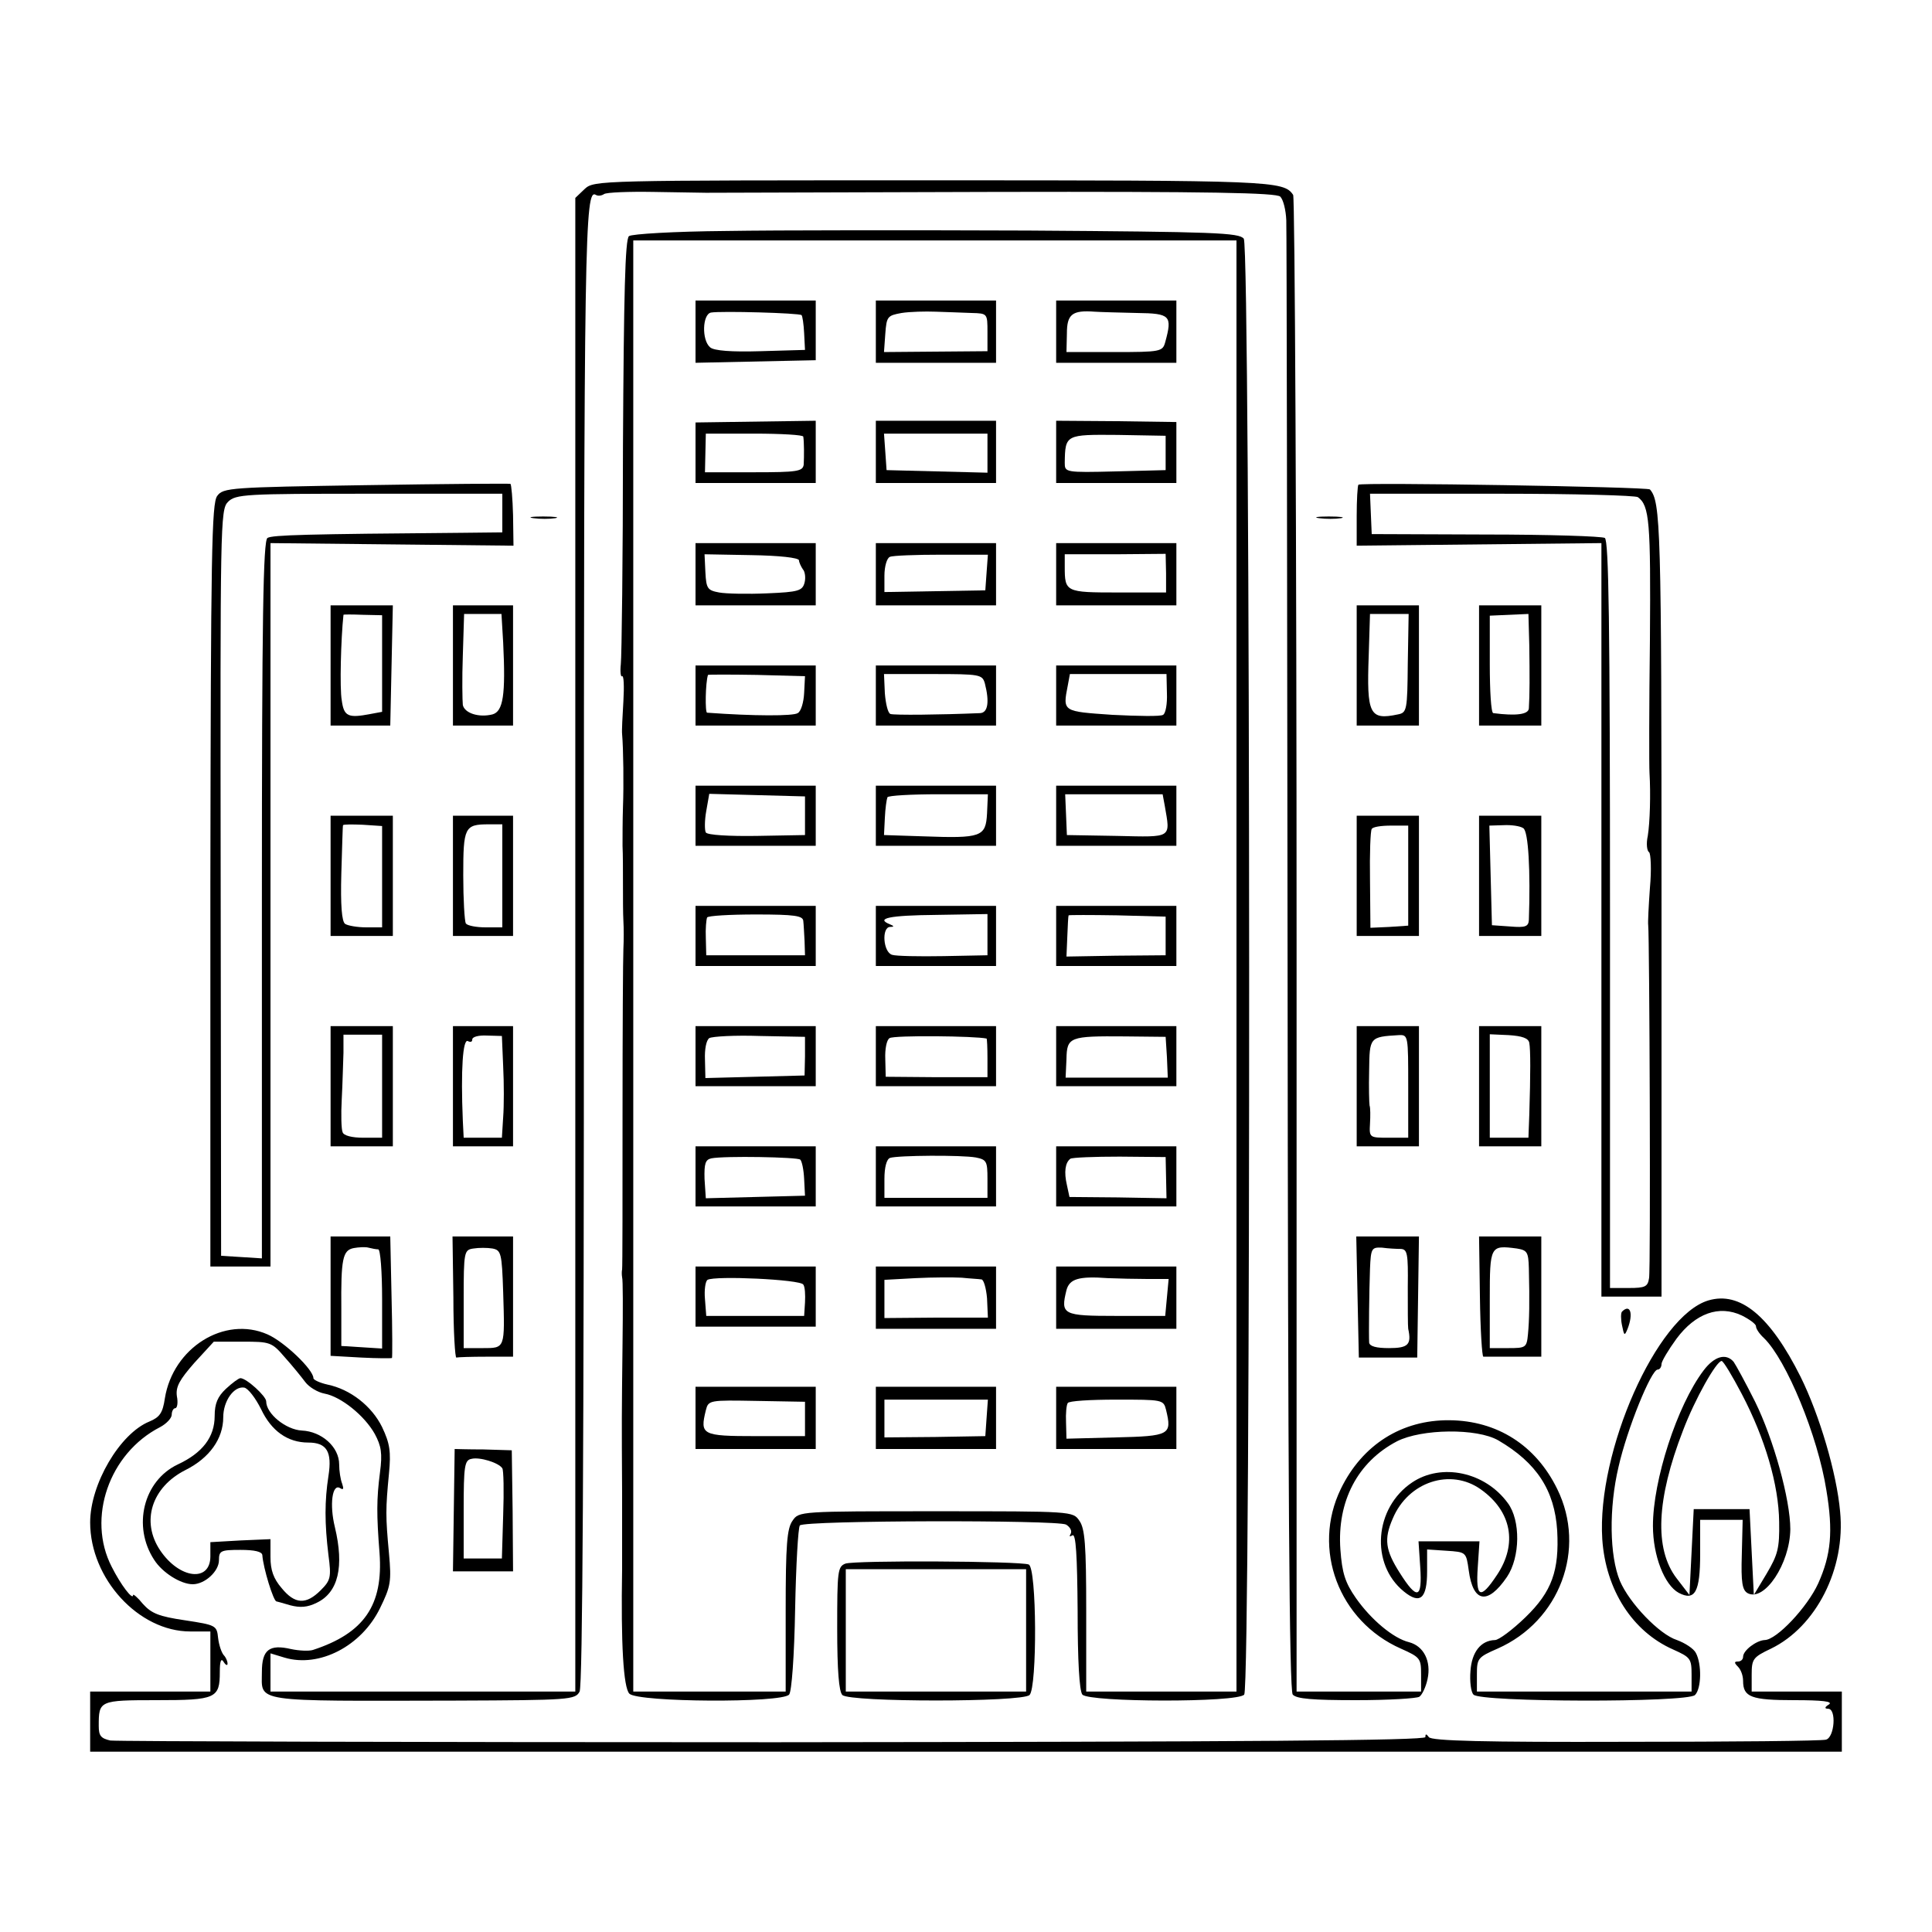 <?xml version="1.0" standalone="no"?>
<!DOCTYPE svg PUBLIC "-//W3C//DTD SVG 20010904//EN"
 "http://www.w3.org/TR/2001/REC-SVG-20010904/DTD/svg10.dtd">
<svg version="1.0" xmlns="http://www.w3.org/2000/svg"
 width="450pt" height="450pt" viewBox="0 0 450 450"
 preserveAspectRatio="xMidYMid meet">
<g transform="translate(0,450) scale(0.1,-0.1)"
fill="#000000" stroke="none">
<path d="M1362 4060 l-22 -21 0 -1739 0 -1740 -355 0 -355 0 0 44 0 45 33 -10
c81 -24 179 27 222 115 25 51 27 62 21 128 -8 86 -8 103 0 186 5 51 2 70 -16
108 -24 49 -74 88 -127 99 -18 4 -33 11 -33 15 0 20 -68 85 -107 102 -100 44
-220 -31 -239 -149 -5 -34 -12 -44 -36 -54 -69 -28 -138 -146 -138 -235 0
-131 113 -254 233 -254 l47 0 0 -70 0 -70 -140 0 -140 0 0 -70 0 -70 2040 0
2040 0 0 70 0 70 -105 0 -105 0 0 39 c0 37 3 41 45 61 105 51 174 186 161 319
-8 90 -48 225 -92 314 -71 142 -141 200 -215 178 -120 -36 -260 -352 -247
-556 8 -118 70 -215 165 -257 40 -18 43 -21 43 -58 l0 -40 -250 0 -250 0 0 40
c0 37 2 40 48 60 145 64 208 232 139 372 -50 102 -140 159 -251 160 -111 1
-203 -57 -253 -160 -68 -140 -5 -308 140 -372 45 -20 47 -23 47 -60 l0 -40
-145 0 -145 0 0 1738 c0 955 -4 1742 -8 1748 -22 33 -48 34 -839 34 -780 0
-789 0 -811 -20z m283 -9 c11 0 314 1 673 2 501 1 655 -2 664 -11 7 -7 13 -31
14 -55 1 -23 2 -802 3 -1731 1 -1222 4 -1693 12 -1703 9 -10 46 -13 148 -13
75 0 141 4 147 8 6 4 15 22 19 41 9 42 -9 77 -43 86 -37 9 -89 53 -124 103
-25 36 -32 58 -36 113 -8 112 40 204 132 252 57 29 186 31 236 2 89 -52 131
-116 137 -210 5 -93 -12 -142 -74 -202 -30 -29 -62 -53 -71 -53 -33 -1 -54
-28 -57 -72 -2 -24 1 -49 7 -55 15 -18 498 -19 516 -1 15 15 16 72 2 98 -5 10
-25 23 -44 30 -41 13 -111 86 -133 138 -24 58 -26 169 -3 266 20 88 76 226 91
226 5 0 9 6 9 13 0 6 16 33 35 59 44 59 99 79 152 54 18 -9 33 -20 33 -25 0
-6 8 -18 19 -28 52 -51 125 -227 145 -354 16 -96 11 -150 -19 -217 -25 -55
-97 -132 -125 -132 -19 -1 -50 -24 -50 -39 0 -6 -5 -11 -12 -11 -9 0 -9 -3 0
-12 7 -7 12 -21 12 -33 0 -38 19 -45 119 -45 66 0 91 -3 81 -10 -10 -6 -11
-10 -2 -10 20 0 15 -67 -5 -72 -10 -3 -220 -5 -468 -5 -325 -1 -452 2 -457 11
-6 8 -8 8 -8 0 0 -8 -408 -11 -1517 -12 -835 0 -1530 2 -1546 4 -22 5 -27 11
-27 34 0 59 1 60 135 60 138 0 147 4 147 66 0 25 3 33 9 23 5 -8 9 -9 9 -4 0
6 -4 15 -9 20 -5 6 -11 23 -13 40 -3 29 -5 30 -77 41 -61 9 -78 16 -98 38 -12
15 -23 24 -23 21 0 -14 -29 24 -50 66 -58 113 -6 264 113 325 15 8 27 21 27
29 0 8 4 15 8 15 5 0 7 13 4 28 -3 22 6 38 41 78 l45 49 67 0 c64 0 68 -1 98
-36 18 -20 39 -46 48 -58 9 -12 29 -24 45 -27 38 -7 93 -51 117 -94 15 -28 18
-45 12 -90 -8 -62 -8 -98 -1 -187 9 -122 -36 -187 -155 -226 -9 -3 -32 -2 -51
2 -51 12 -68 -2 -68 -53 0 -72 -28 -68 452 -67 265 1 278 2 288 21 7 13 10
555 10 1735 0 1663 2 1767 28 1751 5 -3 13 -2 19 2 6 4 58 6 115 5 56 -1 112
-2 123 -2z"/>
<path d="M1691 3962 c-121 -1 -220 -7 -226 -12 -9 -7 -12 -135 -14 -487 0
-263 -3 -493 -5 -510 -2 -18 0 -31 3 -28 4 2 5 -24 3 -58 -2 -34 -4 -69 -3
-77 3 -34 4 -119 2 -170 -1 -30 -1 -71 -1 -90 1 -19 1 -60 1 -90 0 -30 0 -68
1 -85 1 -16 1 -46 0 -65 -1 -19 -2 -193 -2 -387 0 -193 0 -355 -1 -360 -1 -4
-1 -12 0 -18 2 -5 2 -75 1 -155 -2 -175 -2 -169 -1 -350 0 -80 0 -158 0 -175
-3 -173 3 -276 17 -290 21 -20 355 -22 372 -2 6 7 12 89 14 199 2 102 7 190
11 195 12 12 598 13 620 2 10 -6 14 -15 11 -21 -4 -7 -3 -8 4 -4 8 4 11 -46
12 -175 0 -118 4 -187 11 -196 16 -18 362 -19 377 0 16 19 15 3369 -1 3391
-11 14 -67 16 -502 19 -269 1 -586 1 -704 -1z m1189 -1712 l0 -1690 -175 0
-175 0 0 188 c0 154 -3 192 -16 210 -15 22 -16 22 -334 22 -318 0 -319 0 -334
-22 -13 -18 -16 -56 -16 -210 l0 -188 -177 0 -178 0 0 1690 0 1690 703 0 702
0 0 -1690z"/>
<path d="M1620 3728 l0 -73 140 3 140 3 0 70 0 69 -140 0 -140 0 0 -72z m247
38 c2 -2 5 -21 6 -42 l2 -39 -104 -3 c-67 -2 -108 1 -117 9 -20 17 -18 77 2
81 23 4 206 -1 211 -6z"/>
<path d="M2040 3728 l0 -73 140 0 140 0 0 73 0 72 -140 0 -140 0 0 -72z m223
43 c37 -1 37 -1 37 -45 l0 -44 -121 -1 -120 -1 3 42 c3 41 5 43 38 49 19 3 55
4 80 3 25 -1 62 -2 83 -3z"/>
<path d="M2460 3728 l0 -73 140 0 140 0 0 73 0 72 -140 0 -140 0 0 -72z m188
43 c78 -1 83 -6 66 -68 -6 -22 -11 -23 -118 -23 l-112 0 1 43 c0 45 12 55 65
51 14 -1 58 -2 98 -3z"/>
<path d="M1620 3445 l0 -70 140 0 140 0 0 72 0 73 -140 -2 -140 -2 0 -71z
m251 38 c2 -12 2 -46 1 -65 -2 -16 -15 -18 -116 -18 l-114 0 1 45 1 45 113 0
c62 0 114 -3 114 -7z"/>
<path d="M2040 3448 l0 -73 140 0 140 0 0 73 0 72 -140 0 -140 0 0 -72z m260
-3 l0 -46 -117 3 -118 3 -3 43 -3 42 120 0 121 0 0 -45z"/>
<path d="M2460 3447 l0 -72 140 0 140 0 0 71 0 71 -140 2 -140 1 0 -73z m255
-2 l0 -40 -117 -3 c-117 -3 -118 -2 -118 20 1 66 2 66 123 65 l112 -2 0 -40z"/>
<path d="M1620 3163 l0 -73 140 0 140 0 0 73 0 72 -140 0 -140 0 0 -72z m241
32 c0 -5 5 -15 9 -21 5 -5 7 -20 4 -31 -5 -19 -14 -22 -87 -25 -45 -2 -96 -1
-112 2 -27 5 -30 9 -32 47 l-2 42 109 -2 c65 -1 110 -6 111 -12z"/>
<path d="M2040 3163 l0 -73 140 0 140 0 0 73 0 72 -140 0 -140 0 0 -72z m258
4 l-3 -42 -117 -2 -118 -2 0 38 c0 22 6 42 13 44 6 3 61 5 120 5 l108 0 -3
-41z"/>
<path d="M2460 3163 l0 -73 140 0 140 0 0 73 0 72 -140 0 -140 0 0 -72z m256
2 l0 -45 -112 0 c-122 0 -124 1 -124 60 l0 29 118 0 117 1 1 -45z"/>
<path d="M1620 2880 l0 -70 140 0 140 0 0 70 0 70 -140 0 -140 0 0 -70z m253
6 c-1 -21 -7 -43 -15 -47 -10 -7 -102 -7 -211 1 -5 0 -4 69 2 88 1 1 52 1 114
0 l112 -3 -2 -39z"/>
<path d="M2040 2880 l0 -70 140 0 140 0 0 70 0 70 -140 0 -140 0 0 -70z m254
28 c11 -43 7 -68 -11 -69 -96 -4 -200 -5 -209 -2 -6 2 -11 24 -13 48 l-2 45
114 0 c110 0 115 -1 121 -22z"/>
<path d="M2460 2880 l0 -70 140 0 140 0 0 70 0 70 -140 0 -140 0 0 -70z m258
5 c1 -24 -3 -47 -9 -50 -5 -4 -58 -3 -118 0 -116 8 -116 7 -104 68 l5 27 113
0 112 0 1 -45z"/>
<path d="M1620 2600 l0 -70 140 0 140 0 0 70 0 70 -140 0 -140 0 0 -70z m255
0 l0 -45 -112 -2 c-65 -1 -115 2 -119 8 -3 5 -3 28 1 50 l7 40 111 -3 112 -3
0 -45z"/>
<path d="M2040 2600 l0 -70 140 0 140 0 0 70 0 70 -140 0 -140 0 0 -70z m259
5 c-3 -54 -13 -58 -148 -53 l-92 3 2 40 c1 22 4 43 6 48 2 4 56 7 119 7 l115
0 -2 -45z"/>
<path d="M2460 2600 l0 -70 140 0 140 0 0 70 0 70 -140 0 -140 0 0 -70z m253
23 c13 -76 19 -73 -111 -70 l-117 2 -2 48 -2 47 114 0 113 0 5 -27z"/>
<path d="M1620 2320 l0 -70 140 0 140 0 0 70 0 70 -140 0 -140 0 0 -70z m251
35 c1 -8 2 -30 3 -47 l1 -33 -115 0 -115 0 -1 40 c-1 22 1 43 3 48 2 4 53 7
114 7 90 0 109 -3 110 -15z"/>
<path d="M2040 2320 l0 -70 140 0 140 0 0 70 0 70 -140 0 -140 0 0 -70z m260
3 l0 -48 -102 -2 c-57 -1 -111 0 -120 3 -21 6 -25 64 -5 65 10 0 10 2 0 6 -35
14 -1 21 107 22 l120 2 0 -48z"/>
<path d="M2460 2320 l0 -70 140 0 140 0 0 70 0 70 -140 0 -140 0 0 -70z m255
0 l0 -45 -116 -1 -115 -2 2 47 c1 25 2 47 3 49 1 1 52 1 113 0 l113 -3 0 -45z"/>
<path d="M1620 2040 l0 -70 140 0 140 0 0 70 0 70 -140 0 -140 0 0 -70z m255
0 l-1 -45 -115 -3 -116 -3 -1 43 c-1 24 3 45 10 50 7 4 60 7 118 5 l105 -2 0
-45z"/>
<path d="M2040 2040 l0 -70 140 0 140 0 0 70 0 70 -140 0 -140 0 0 -70z m258
41 c1 -1 2 -21 2 -46 l0 -44 -118 0 -119 1 -1 41 c-1 23 3 45 10 49 10 7 200
5 226 -1z"/>
<path d="M2460 2040 l0 -70 140 0 140 0 0 70 0 70 -140 0 -140 0 0 -70z m258
-2 l2 -48 -119 0 -119 0 2 43 c1 52 7 54 136 53 l95 -1 3 -47z"/>
<path d="M1620 1760 l0 -70 140 0 140 0 0 70 0 70 -140 0 -140 0 0 -70z m244
39 c4 -4 8 -24 9 -45 l2 -39 -116 -3 -115 -3 -3 45 c-1 36 2 45 16 48 30 6
201 3 207 -3z"/>
<path d="M2040 1760 l0 -70 140 0 140 0 0 70 0 70 -140 0 -140 0 0 -70z m233
44 c25 -5 27 -9 27 -50 l0 -44 -120 0 -120 0 0 44 c0 27 5 46 13 49 18 6 167
7 200 1z"/>
<path d="M2460 1760 l0 -70 140 0 140 0 0 70 0 70 -140 0 -140 0 0 -70z m256
-3 l1 -48 -113 2 -113 1 -6 28 c-7 30 -4 52 8 61 4 3 56 5 115 5 l107 -1 1
-48z"/>
<path d="M1620 1480 l0 -70 140 0 140 0 0 70 0 70 -140 0 -140 0 0 -70z m251
28 c4 -5 5 -24 4 -42 l-2 -31 -114 0 -114 0 -3 39 c-2 21 1 42 6 45 17 10 216
1 223 -11z"/>
<path d="M2040 1478 l0 -73 140 0 140 0 0 73 0 72 -140 0 -140 0 0 -72z m246
42 c5 0 11 -20 13 -44 l2 -45 -121 0 -120 -1 0 45 0 44 73 4 c39 2 88 2 107 1
19 -2 40 -3 46 -4z"/>
<path d="M2460 1478 l0 -73 140 0 140 0 0 73 0 72 -140 0 -140 0 0 -72z m213
43 l49 0 -4 -43 -4 -43 -114 0 c-125 0 -130 3 -116 60 7 26 28 33 96 28 25 -1
67 -2 93 -2z"/>
<path d="M1620 1198 l0 -73 140 0 140 0 0 73 0 72 -140 0 -140 0 0 -72z m255
-3 l0 -40 -115 0 c-125 0 -130 3 -116 60 6 24 8 24 119 22 l112 -2 0 -40z"/>
<path d="M2040 1198 l0 -73 140 0 140 0 0 73 0 72 -140 0 -140 0 0 -72z m258
0 l-3 -43 -117 -2 -118 -1 0 44 0 44 121 0 120 0 -3 -42z"/>
<path d="M2460 1198 l0 -73 140 0 140 0 0 73 0 72 -140 0 -140 0 0 -72z m256
18 c14 -58 9 -61 -117 -64 l-115 -3 -1 38 c-1 21 1 41 4 45 2 5 53 8 113 8
108 0 110 0 116 -24z"/>
<path d="M3968 1308 c-62 -82 -118 -256 -118 -362 0 -70 27 -138 60 -156 38
-20 50 2 50 91 l0 79 49 0 50 0 -2 -81 c-2 -65 1 -83 14 -90 39 -20 98 69 99
149 0 69 -39 210 -82 297 -22 44 -45 86 -50 93 -18 21 -45 13 -70 -20z m89
-55 c54 -103 86 -211 87 -298 1 -61 -3 -76 -29 -120 l-30 -50 -5 100 -5 100
-65 0 -65 0 -5 -100 -5 -100 -30 39 c-52 68 -47 184 15 344 28 74 78 162 90
162 4 0 25 -35 47 -77z"/>
<path d="M526 1265 c-19 -18 -26 -34 -26 -63 0 -49 -28 -86 -86 -113 -80 -38
-106 -144 -55 -222 19 -30 62 -57 90 -57 28 0 61 30 61 56 0 22 4 24 50 24 33
0 50 -4 51 -12 2 -30 26 -108 33 -108 1 0 15 -4 32 -9 23 -6 40 -5 62 6 50 24
64 84 42 176 -13 53 -6 102 12 91 8 -5 9 -2 5 10 -4 10 -7 30 -7 45 0 41 -41
77 -87 79 -37 2 -83 39 -83 68 0 12 -46 54 -60 54 -4 0 -19 -11 -34 -25z m82
-47 c24 -51 62 -78 110 -78 43 0 56 -21 47 -78 -9 -58 -9 -110 0 -184 7 -52 5
-59 -18 -82 -34 -34 -60 -33 -91 5 -19 22 -26 42 -26 72 l0 42 -70 -3 -70 -4
0 -33 c0 -61 -72 -53 -117 14 -45 67 -20 147 59 187 56 28 88 73 88 123 0 38
25 73 49 69 9 -2 26 -24 39 -50z"/>
<path d="M3289 1047 c-88 -59 -98 -190 -19 -254 38 -31 54 -16 54 47 l0 51 45
-3 c46 -3 46 -3 52 -46 10 -75 44 -81 89 -15 31 46 32 132 2 172 -53 73 -155
94 -223 48z m160 -16 c72 -51 86 -127 38 -199 -39 -59 -50 -54 -45 18 l4 60
-71 0 -71 0 4 -60 c5 -74 -7 -78 -48 -13 -33 52 -37 78 -16 126 36 86 135 118
205 68z"/>
<path d="M1969 858 c-18 -7 -19 -18 -19 -151 0 -98 4 -147 12 -155 17 -17 419
-17 436 0 18 18 17 297 -2 304 -21 8 -405 10 -427 2z m421 -155 l0 -143 -210
0 -210 0 0 143 0 142 210 0 210 0 0 -142z"/>
<path d="M853 3370 c-317 -5 -333 -6 -347 -25 -13 -17 -15 -132 -16 -907 l0
-888 70 0 70 0 0 843 0 842 283 -3 283 -3 -1 71 c-1 39 -4 71 -6 73 -2 1 -153
0 -336 -3z m317 -65 l0 -45 -92 -1 c-364 -3 -444 -5 -455 -12 -10 -6 -13 -186
-13 -843 l0 -835 -47 3 -48 3 -1 869 c-1 835 -1 869 17 887 18 18 40 19 329
19 l310 0 0 -45z"/>
<path d="M3164 3371 c-2 -2 -4 -35 -4 -73 l0 -69 285 3 285 3 0 -877 0 -878
70 0 70 0 0 916 c0 881 -2 935 -27 964 -6 6 -673 17 -679 11z m651 -29 c27
-20 30 -57 28 -332 -2 -157 -2 -296 -1 -310 3 -50 1 -116 -4 -147 -4 -18 -2
-35 3 -38 4 -3 6 -40 2 -83 -3 -42 -5 -81 -4 -87 3 -26 6 -803 2 -822 -3 -20
-9 -23 -47 -23 l-44 0 0 869 c0 685 -3 871 -12 878 -7 4 -132 8 -278 8 l-265
1 -2 47 -2 47 307 0 c169 0 312 -4 317 -8z"/>
<path d="M1243 3293 c15 -2 37 -2 50 0 12 2 0 4 -28 4 -27 0 -38 -2 -22 -4z"/>
<path d="M3073 3293 c15 -2 37 -2 50 0 12 2 0 4 -28 4 -27 0 -38 -2 -22 -4z"/>
<path d="M770 2950 l0 -140 69 0 70 0 3 140 3 140 -72 0 -73 0 0 -140z m120 4
l0 -112 -27 -5 c-52 -10 -62 -6 -67 32 -5 27 -2 143 4 199 0 1 20 1 45 0 l45
-1 0 -113z"/>
<path d="M1055 2950 l0 -140 70 0 70 0 0 140 0 140 -70 0 -70 0 0 -140z m117
53 c6 -122 0 -160 -25 -167 -32 -8 -65 3 -69 22 -1 10 -2 61 0 115 l3 97 44 0
43 0 4 -67z"/>
<path d="M3160 2950 l0 -140 73 0 72 0 0 140 0 140 -72 0 -73 0 0 -140z m119
5 c-1 -109 -2 -115 -23 -119 -66 -14 -73 0 -68 137 l3 97 45 0 45 0 -2 -115z"/>
<path d="M3445 2950 l0 -140 73 0 72 0 0 140 0 140 -72 0 -73 0 0 -140z m117
47 c1 -70 1 -115 -1 -147 -1 -14 -29 -18 -83 -11 -5 1 -8 52 -8 114 l0 113 45
2 45 2 2 -73z"/>
<path d="M770 2460 l0 -140 73 0 72 0 0 140 0 140 -72 0 -73 0 0 -140z m120
-2 l0 -118 -37 0 c-21 0 -43 4 -49 8 -8 5 -11 44 -9 117 2 61 3 111 4 113 1 2
21 2 46 1 l45 -3 0 -118z"/>
<path d="M1055 2460 l0 -140 70 0 70 0 0 140 0 140 -70 0 -70 0 0 -140z m115
0 l0 -120 -39 0 c-22 0 -42 4 -46 9 -3 6 -6 56 -6 112 0 112 3 119 59 119 l32
0 0 -120z"/>
<path d="M3160 2460 l0 -140 73 0 72 0 0 140 0 140 -72 0 -73 0 0 -140z m120
0 l0 -116 -44 -3 -44 -2 -1 111 c-1 62 1 115 4 119 2 5 22 8 45 8 l40 0 0
-117z"/>
<path d="M3445 2460 l0 -140 73 0 72 0 0 140 0 140 -72 0 -73 0 0 -140z m103
111 c12 -7 17 -101 13 -214 -1 -15 -8 -18 -43 -15 l-43 3 -3 116 -3 116 33 1
c18 1 39 -2 46 -7z"/>
<path d="M770 1970 l0 -140 73 0 72 0 0 140 0 140 -72 0 -73 0 0 -140z m120 0
l0 -120 -44 0 c-26 0 -46 5 -48 13 -3 6 -4 41 -2 77 2 36 3 84 4 108 l0 42 45
0 45 0 0 -120z"/>
<path d="M1055 1970 l0 -140 70 0 70 0 0 140 0 140 -70 0 -70 0 0 -140z m117
46 c2 -39 2 -92 0 -118 l-3 -48 -45 0 -44 0 -2 40 c-5 118 0 192 12 185 6 -3
10 -2 10 4 0 6 15 10 34 9 l35 -1 3 -71z"/>
<path d="M3160 1970 l0 -140 73 0 72 0 0 140 0 140 -72 0 -73 0 0 -140z m120
0 l0 -120 -45 0 c-45 0 -46 0 -44 33 1 17 1 37 -1 42 -1 6 -2 42 -1 82 1 77 1
78 69 82 22 1 22 -1 22 -119z"/>
<path d="M3445 1970 l0 -140 73 0 72 0 0 140 0 140 -72 0 -73 0 0 -140z m117
101 c3 -16 3 -72 0 -168 l-2 -53 -45 0 -45 0 0 120 0 121 44 -2 c31 -2 46 -7
48 -18z"/>
<path d="M770 1481 l0 -139 71 -4 c39 -2 71 -2 72 -1 1 1 1 65 -1 142 l-3 141
-70 0 -69 0 0 -139z m111 109 c5 0 9 -52 9 -116 l0 -115 -47 3 -48 3 0 85 c-1
118 3 138 29 143 11 2 27 3 34 1 8 -2 18 -4 23 -4z"/>
<path d="M1056 1478 c0 -79 4 -142 7 -140 4 1 35 2 70 2 l62 0 0 140 0 140
-70 0 -71 0 2 -142z m116 12 c4 -132 5 -130 -48 -130 l-44 0 0 114 c0 111 1
115 23 118 12 2 32 2 44 0 20 -4 22 -10 25 -102z"/>
<path d="M3162 1479 l3 -141 68 0 68 0 2 141 2 141 -73 0 -73 0 3 -141z m101
112 c15 -1 17 -11 16 -88 0 -49 0 -92 1 -98 8 -37 0 -45 -45 -45 -29 0 -45 4
-46 13 -1 19 0 117 2 172 2 48 4 50 28 49 14 -2 34 -3 44 -3z"/>
<path d="M3447 1480 c1 -77 5 -140 8 -140 3 0 34 0 70 0 l65 0 0 140 0 140
-72 0 -73 0 2 -140z m114 66 c2 -80 1 -121 -2 -153 -3 -32 -5 -33 -46 -33
l-43 0 0 114 c0 125 1 126 63 118 24 -4 27 -8 28 -46z"/>
<path d="M3778 1445 c-3 -3 -3 -18 0 -32 5 -25 6 -25 13 -8 14 36 6 59 -13 40z"/>
<path d="M1059 1125 c0 0 -1 -64 -2 -143 l-2 -142 70 0 70 0 -1 141 -2 141
-66 2 c-36 0 -66 1 -67 1z m111 -45 c3 -4 4 -53 2 -109 l-3 -101 -45 0 -44 0
0 114 c0 101 2 115 18 118 19 5 64 -9 72 -22z"/>
</g>
</svg>
